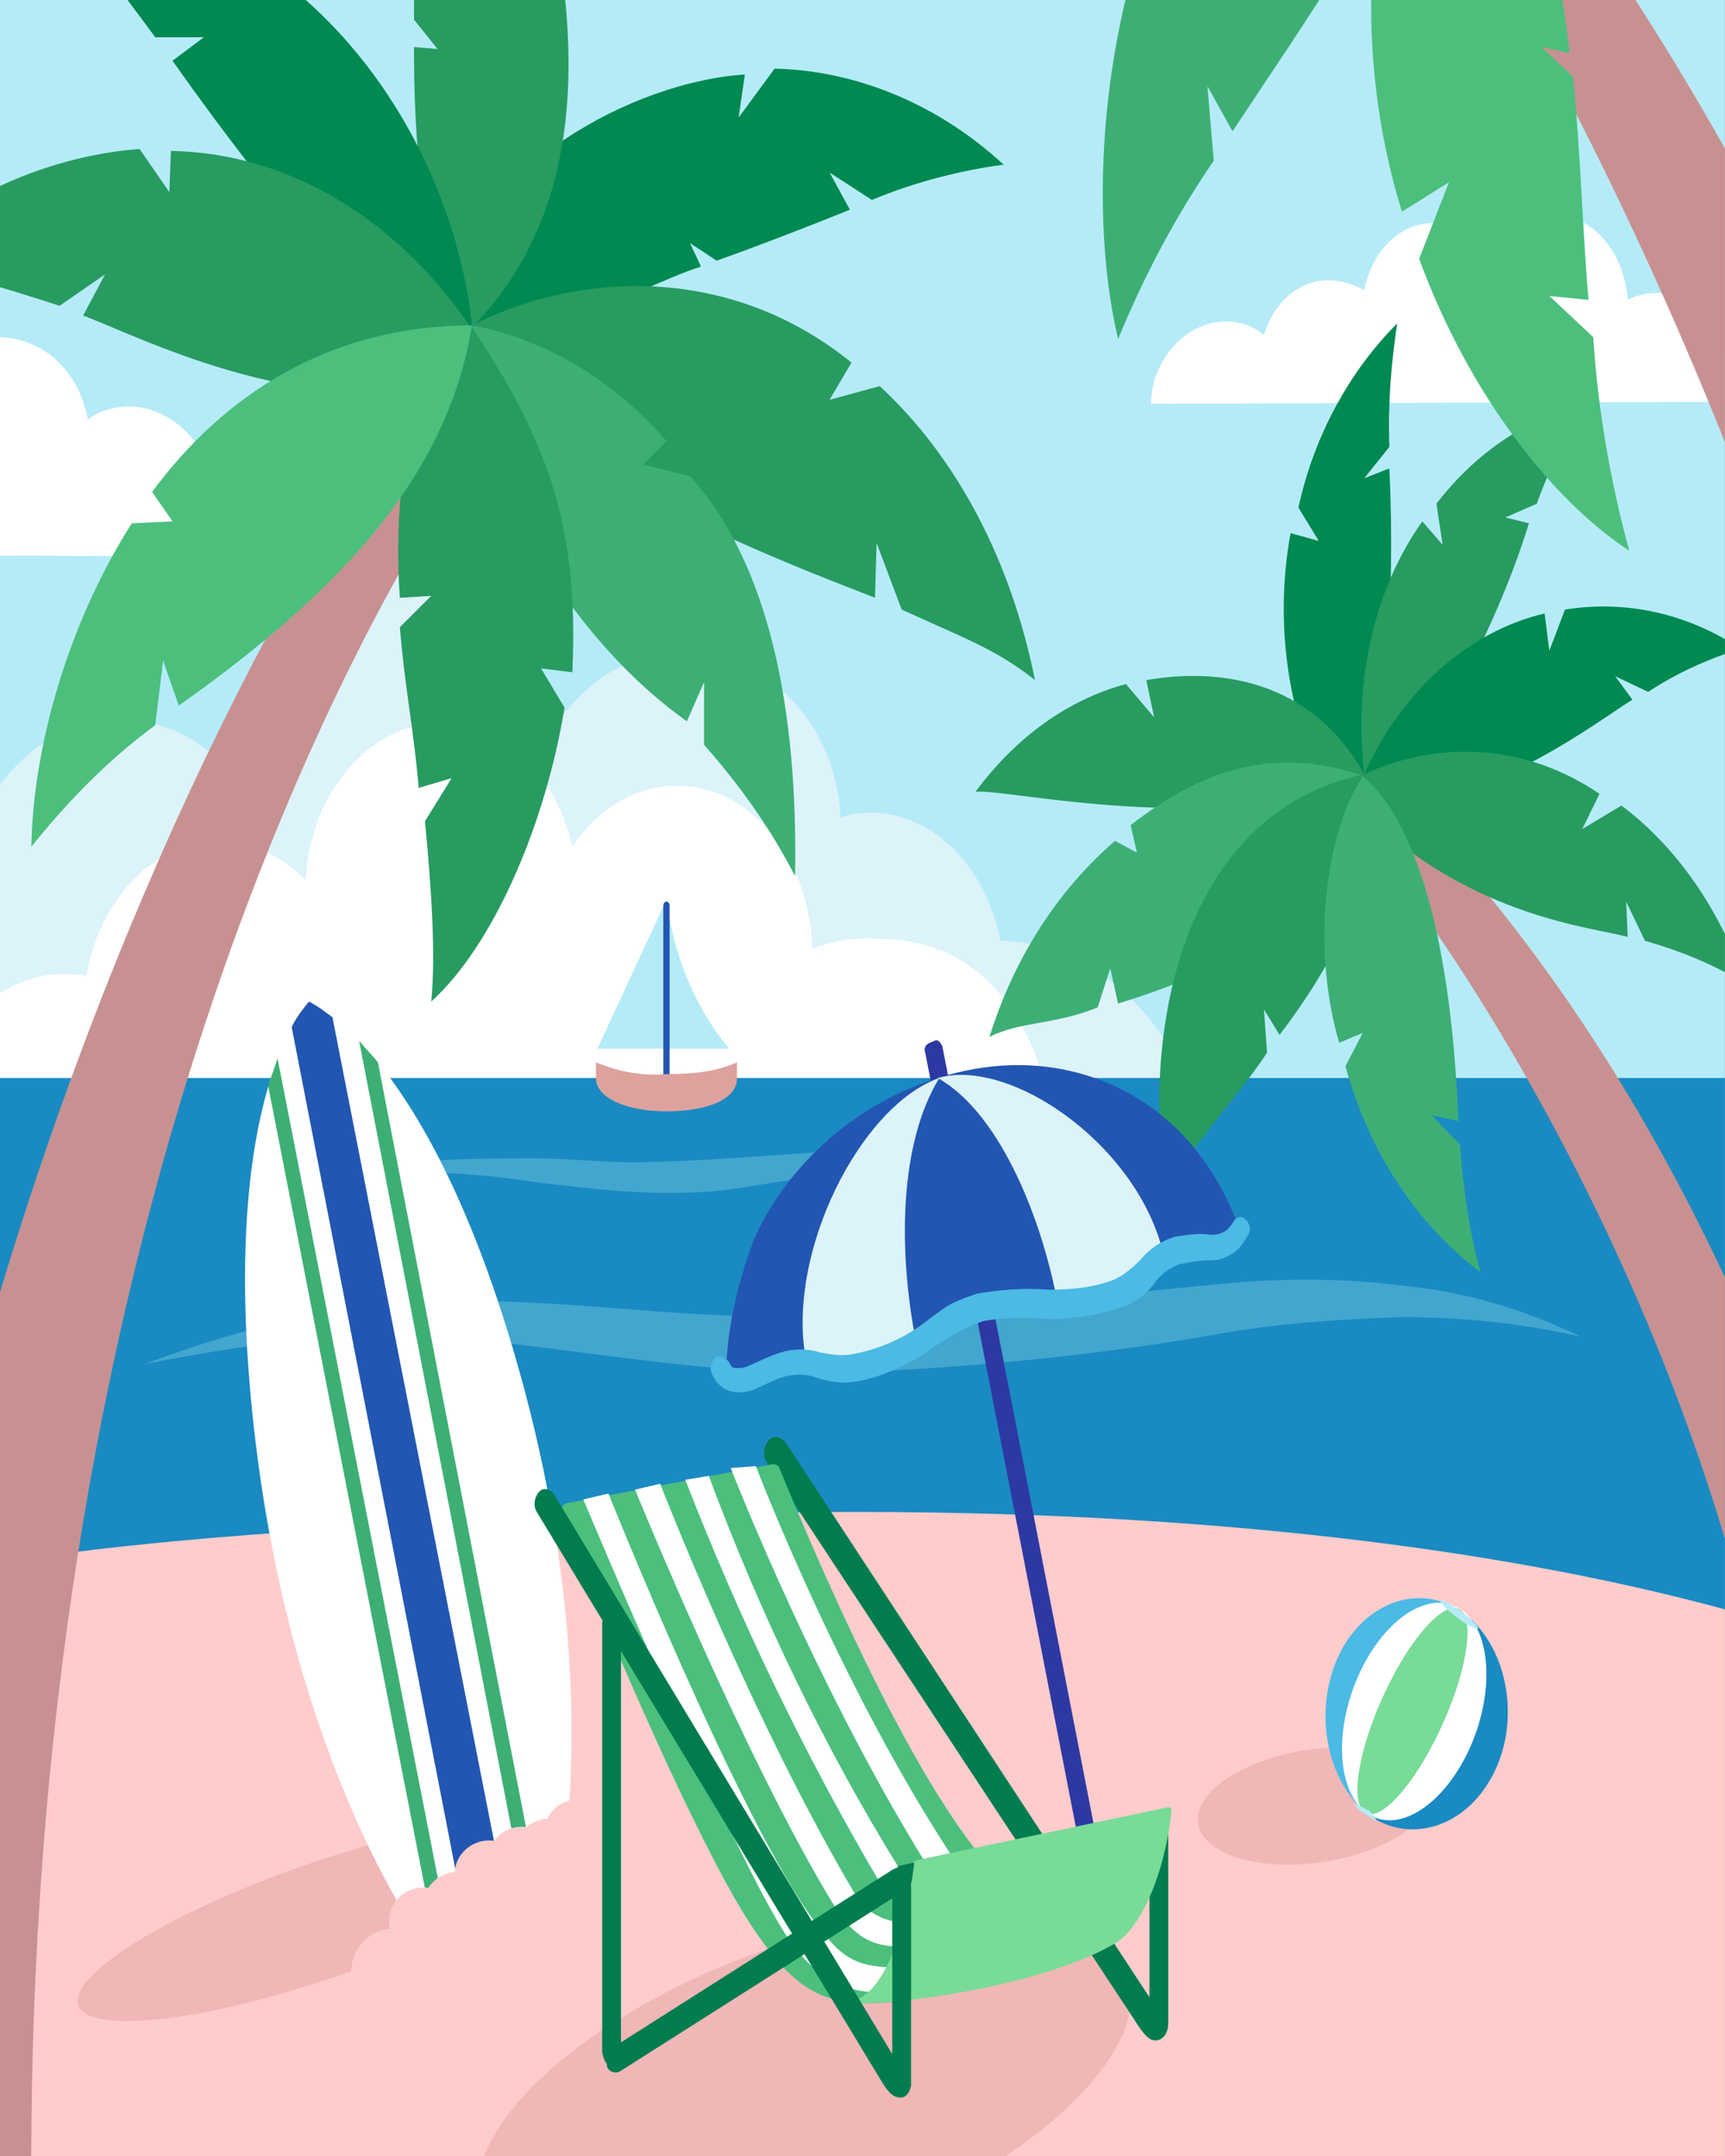 <?xml version="1.0" encoding="UTF-8" standalone="no"?>
<!-- Generator: Adobe Illustrator 22.0.0, SVG Export Plug-In . SVG Version: 6.00 Build 0)  -->

<svg
   version="1.1"
   id="Layer_1"
   x="0px"
   y="0px"
   viewBox="0 0 1600 2000"
   xml:space="preserve"
   sodipodi:docname="bg-3.svg"
   inkscape:version="1.2.2 (b0a8486541, 2022-12-01)"
   width="1600"
   height="2000"
   xmlns:inkscape="http://www.inkscape.org/namespaces/inkscape"
   xmlns:sodipodi="http://sodipodi.sourceforge.net/DTD/sodipodi-0.dtd"
   xmlns:xlink="http://www.w3.org/1999/xlink"
   xmlns="http://www.w3.org/2000/svg"
   xmlns:svg="http://www.w3.org/2000/svg"><rect x="0" y="0" width="1600" height="2000" fill="#333333" stroke="none"/><defs
   id="defs160" /><sodipodi:namedview
   id="namedview158"
   pagecolor="#ffffff"
   bordercolor="#cccccc"
   borderopacity="1"
   inkscape:showpageshadow="0"
   inkscape:pageopacity="1"
   inkscape:pagecheckerboard="0"
   inkscape:deskcolor="#d1d1d1"
   showgrid="false"
   inkscape:zoom="0.20765483"
   inkscape:cx="-972.76813"
   inkscape:cy="806.62704"
   inkscape:window-width="1920"
   inkscape:window-height="1009"
   inkscape:window-x="0"
   inkscape:window-y="0"
   inkscape:window-maximized="1"
   inkscape:current-layer="Layer_1" />
<style
   type="text/css"
   id="style2">
	.st0{fill:#B5EBF7;}
	.st1{clip-path:url(#SVGID_2_);}
	.st2{fill:#DCF3F9;}
	.st3{fill:#FFFFFF;}
	.st4{fill:#1A8AC2;}
	.st5{fill:#42A6CF;}
	.st6{fill:#FFCCCC;}
	.st7{fill:#C89191;}
	.st8{fill:#F0B7B7;}
	.st9{fill:#2256B2;}
	.st10{fill:#3DAF75;}
	.st11{fill:#008951;}
	.st12{fill:#289B61;}
	.st13{fill:#4CBF7D;}
	.st14{fill:#4BBAE4;}
	.st15{fill:#78DB97;}
	.st16{fill:#2E38A3;}
	.st17{fill:#007C4F;}
	.st18{fill:none;stroke:#2256B2;stroke-width:0.4;stroke-linecap:round;stroke-miterlimit:10;}
	.st19{fill:#DEA29E;}
</style>
<title
   id="title4">Artboard 3 copy 2</title>
<g
   id="Design"
   transform="scale(14.545,18.182)">
	<rect
   y="0"
   class="st0"
   width="110"
   height="110"
   id="rect6"
   x="0" />
	<g
   id="g148">
		<defs
   id="defs9">
			<rect
   id="SVGID_1_"
   y="0"
   width="110"
   height="110"
   x="0" />
		</defs>
		<clipPath
   id="SVGID_2_">
			<use
   xlink:href="#SVGID_1_"
   style="overflow:visible"
   id="use11" />
		</clipPath>
		<g
   class="st1"
   clip-path="url(#SVGID_2_)"
   id="g146">
			<path
   class="st2"
   d="M 63.8,48 C 62.7,43.5 58.2,40.6 53.6,41.7 53.3,37 49.1,33.3 43.4,33.3 c -3.2,0 -6.1,1.4 -8.1,3.9 -1.5,-5.7 -7.3,-9 -13,-7.5 -4.4,1.2 -7.5,5 -7.8,9.5 -1.9,-1.6 -4.3,-2.5 -6.8,-2.5 -5.1,0 -9.4,3.6 -10.4,8.6 -0.6,-0.1 -1.2,-0.2 -1.8,-0.2 -5.9,0.1 -10.7,4.9 -10.7,10.9 0,0.4 0,0.9 0.1,1.3 H 76.6 C 74.8,51.8 69.6,48.1 63.8,48 Z"
   id="path14" />
			<path
   class="st3"
   d="m 24.7,28.4 c 0.1,-0.3 0.1,-0.7 0.1,-1 0,-2.8 -2.6,-5.2 -6.2,-5.2 -2.7,0 -4.3,1 -4.9,2.3 C 12.5,21.5 9.2,20 6.2,21.1 6,21.2 5.8,21.3 5.6,21.4 5,18.8 2.6,17.2 -0.2,17.2 c -1.6,0 -3.2,0.7 -4.3,1.8 -1.1,-1.5 -2.9,-2.4 -4.7,-2.4 -3,0 -5.5,2.3 -5.8,5.3 -0.7,-0.3 -1.4,-0.4 -2.2,-0.4 -3.2,0 -5.9,2.6 -5.9,5.9 0,0.3 0,0.6 0.1,0.9 z"
   id="path16" />
			<path
   class="st3"
   d="m 67.3,59.3 c 0,-4.4 -2.7,-11.4 -11.3,-11.4 -1.4,-0.1 -2.9,0.1 -4.2,0.5 -0.2,-4.8 -4.2,-8.5 -9,-8.3 -2.4,0.1 -4.7,1.2 -6.3,3.1 -1.3,-4.6 -6.1,-7.3 -10.7,-6 -3.5,1 -6.1,4.1 -6.3,7.7 -3.7,-3 -9.2,-2.5 -12.2,1.2 C 6.4,47.2 5.8,48.5 5.5,49.8 5,49.7 4.5,49.7 4,49.7 c -4.8,0 -8.7,3.9 -8.7,8.7 0,0.4 0,0.7 0.1,1.1 h 71.9 z"
   id="path18" />
			<rect
   y="55"
   class="st4"
   width="110"
   height="55"
   id="rect20"
   x="0" />
			<path
   class="st5"
   d="m 21.9,59.9 c 2,-0.3 4.1,-0.6 6.1,-0.7 2,-0.1 4.1,-0.1 6.2,-0.1 2.1,0 4.1,0.2 6.1,0.2 2,0 4,-0.1 6.1,-0.2 4.1,-0.2 8.2,-0.5 12.3,-0.6 4.1,-0.2 8.3,0 12.3,0.6 -4.1,-0.3 -8.2,-0.2 -12.3,0.2 -4.1,0.3 -8.1,0.9 -12.3,1.4 -2.1,0.2 -4.2,0.2 -6.2,0.1 C 38.1,60.7 36.1,60.5 34,60.3 30.1,59.8 26,59.7 21.9,59.9 Z"
   id="path22" />
			<path
   class="st5"
   d="m 9.2,69.6 c 3.7,-1.1 7.4,-2 11.3,-2.6 3.8,-0.5 7.7,-0.8 11.6,-0.6 3.9,0.1 7.7,0.4 11.5,0.6 3.8,0.2 7.6,0.2 11.4,0.1 3.8,-0.1 7.6,-0.4 11.4,-0.7 3.8,-0.3 7.6,-0.6 11.5,-0.9 3.9,-0.3 7.8,-0.3 11.6,0.1 3.9,0.3 7.7,1.2 11.3,2.6 -3.8,-0.7 -7.6,-1 -11.4,-1 -3.8,0.1 -7.6,0.3 -11.3,0.8 -7.6,1.1 -15.3,1.7 -23,2 C 47.3,70.3 39.6,69.2 32,68.5 28.2,68.2 24.4,68.1 20.6,68.3 16.8,68.5 13,69 9.2,69.6 Z"
   id="path24" />
			<path
   class="st6"
   d="m -8.8,81.8 c 0,0 2.8,-3.7 56.2,-4.6 53.4,-0.9 75.2,8.5 75.2,8.5 L 115.5,127 -6.2,124.5 Z"
   id="path26" />
			<path
   class="st3"
   d="m 73.4,20.6 c 0,-2.1 2.1,-4.2 4.8,-4.2 0.8,0 1.7,0.2 2.4,0.7 0.6,-1.7 2.3,-2.8 4.1,-2.8 0.8,0 1.6,0.2 2.3,0.5 0.5,-2.1 2.5,-3.6 4.8,-3.4 1.3,0 2.6,0.6 3.4,1.5 1.6,-2.1 4.6,-2.6 6.7,-1 1.1,0.8 1.8,2.1 1.9,3.4 2.5,-1 5.3,0.2 6.2,2.7 0.3,0.8 0.4,1.7 0.3,2.5 z"
   id="path28" />
			<path
   class="st7"
   d="m 138.8,80.2 c 0,0 -5.8,-56.5 -49.9,-96.6 -3,-2.7 -3.1,2.4 -3.1,2.4 0,0 38.3,41.4 40.4,96.6 1.6,44.4 12.6,-2.4 12.6,-2.4 z"
   id="path30" />
			<path
   class="st7"
   d="m 122.5,98.3 c 0,0 -5.2,-34.6 -33,-57.5 -1.9,-1.6 -2.2,2.1 -2.2,2.1 0,0 24.8,23.8 27.7,57.2 2.3,26.8 7.5,-1.8 7.5,-1.8 z"
   id="path32" />
			<ellipse
   transform="matrix(0.965,-0.264,0.264,0.965,-25.124,8.919)"
   class="st8"
   cx="20.6"
   cy="97.9"
   rx="16.2"
   ry="3"
   id="ellipse34" />
			<path
   class="st3"
   d="m 26.9,99 c 0,0 -8.3,-9 -10.7,-26.1 -2.4,-17.1 3.5,-21.8 3.5,-21.8 0,0 7.6,2.3 13.4,18.8 5.8,16.5 2.3,27.5 2.3,27.5 z"
   id="path36" />
			<path
   class="st9"
   d="m 21.2,51.9 c -0.5,-0.3 -1,-0.6 -1.5,-0.8 -0.4,0.4 -0.8,0.8 -1.1,1.3 L 29.8,98.5 32.5,98 Z"
   id="path38" />
			<path
   class="st10"
   d="M 33.7,97.8 34.6,97.6 24.1,54.2 c -0.4,-0.4 -0.9,-0.8 -1.2,-1.1 z"
   id="path40" />
			<path
   class="st10"
   d="M 27.7,98.8 28.6,98.6 17.7,54 c -0.2,0.5 -0.4,0.9 -0.6,1.4 z"
   id="path42" />
			<ellipse
   class="st6"
   cx="31.2"
   cy="95.6"
   rx="2.2"
   ry="1.7"
   id="ellipse44" />
			<ellipse
   class="st6"
   cx="27"
   cy="98"
   rx="2.2"
   ry="1.7"
   id="ellipse46" />
			<ellipse
   class="st6"
   cx="29.2"
   cy="97.2"
   rx="2.2"
   ry="1.7"
   id="ellipse48" />
			<ellipse
   class="st6"
   cx="25.1"
   cy="100.6"
   rx="2.7"
   ry="2.2"
   id="ellipse50" />
			<ellipse
   class="st6"
   cx="33.9"
   cy="97.8"
   rx="2.7"
   ry="2.2"
   id="ellipse52" />
			<ellipse
   class="st6"
   cx="33.3"
   cy="94.9"
   rx="2.2"
   ry="1.7"
   id="ellipse54" />
			<ellipse
   class="st6"
   cx="35"
   cy="94.5"
   rx="2.2"
   ry="1.7"
   id="ellipse56" />
			<ellipse
   class="st6"
   cx="36.9"
   cy="93.5"
   rx="2.2"
   ry="1.7"
   id="ellipse58" />
			<ellipse
   transform="matrix(0.984,-0.179,0.179,0.984,-17.088,7.284)"
   class="st6"
   cx="31.9"
   cy="98.5"
   rx="2.2"
   ry="1.7"
   id="ellipse60" />
			<path
   class="st7"
   d="m -9.5,105.3 c 3.2,-31.1 17.7,-65.1 38.2,-88 2.4,-2.6 2.6,4.5 2.6,4.5 C 21.4,32.8 2.3,63 2,109.2 1.7,147.9 -12.1,130 -9.5,105.3 Z"
   id="path62" />
			<path
   class="st11"
   d="m 47.1,6 0.4,-2.2 c -6,0.3 -16,3.7 -19.9,11.4 0.6,0.8 1.3,1.6 2.1,2.2 3.6,0.9 10.4,-2.6 15,-3.8 l -0.7,-1.2 1.7,0.9 c 2.8,-0.8 5.7,-1.7 8.5,-2.6 l -1.3,-1.9 2.7,1.4 C 58.3,9.3 61.2,8.7 64,8.4 59.8,5.3 54.6,3.6 49.4,3.5 Z"
   id="path64" />
			<path
   class="st12"
   d="m 52.9,20.4 1.4,-1.9 c -7.7,-5 -17.3,-4.7 -24.2,-1.9 -1.6,0.6 -1.4,1.6 -1.2,1.7 7.7,6.6 23.5,11.1 26.9,12.2 l 0.1,-2.8 1.6,3.4 c 3.8,1.4 6,2 8.5,3.6 -1.5,-6 -4.9,-11.3 -9.9,-15 z"
   id="path66" />
			<path
   class="st10"
   d="m 30.1,16.6 c -0.4,0.7 -0.8,1.5 -0.9,2.4 1,3.7 5.8,12.8 14.6,17.8 l 1.1,-2 V 38 c 2.2,2 4.2,4.2 5.8,6.7 C 50.9,36.1 49,28.7 44,24.3 l -3,-0.6 1.5,-1.2 C 39,19.3 34.7,17.3 30.1,16.6 Z"
   id="path68" />
			<path
   class="st12"
   d="m 34.5,34.1 2,0.2 c 0.4,-7.1 -1.3,-11.5 -6.4,-17.6 -0.9,0.3 -1.8,0.7 -2.6,1.2 -1.7,4 -2.4,8.3 -2,12.6 l 2,-0.1 -2,1.6 c 0.3,3 0.9,5.3 1.2,8.2 l 2.1,-0.5 -1.7,2.2 c 0.4,3.3 0.7,6.8 0.4,9.2 4,-2.9 7.3,-9.1 8.5,-15 z"
   id="path70" />
			<path
   class="st12"
   d="m 32.9,-1.8 2.6,-1.4 C 36.8,2.9 37.2,10.9 30.1,16.7 30,16.8 28.9,15.6 28.8,15.4 26.9,12 26.4,7.4 26.4,2.4 L 27.9,2.5 26.4,1 c 0,-3.1 0.1,-5.9 0.2,-8.9 l 2.2,0.7 -2.2,-2.3 c 0.2,-3 0,-6 -0.6,-8.9 4.3,3.4 7.4,8.1 8.9,13.4 z"
   id="path72" />
			<path
   class="st11"
   d="M 30.1,16.6 C 29.3,17 28.5,17.3 27.6,17.5 23.8,16.3 17.8,10.8 11,3.1 L 13,1.9 H 9.9 C 7.5,-0.7 3.8,-4.7 1.6,-6.1 21.3,-4.4 29,8.3 30.1,16.6 Z"
   id="path74" />
			<path
   class="st12"
   d="m 10.8,9.8 0.1,-2.1 c 7.4,0.1 14.4,3.4 19.2,9.1 -0.5,0.9 -1.1,1.8 -1.8,2.5 C 19.8,21.7 8.4,17 5.3,16.1 L 6.7,14 3.8,15.6 C 0.3,14.7 -4.4,13.5 -7.1,13.5 -3.6,10.5 2.4,8 8.9,7.6 Z"
   id="path76" />
			<path
   class="st13"
   d="M 11,26.6 9.7,25.1 c 4.6,-5 11.4,-8.5 20.4,-8.5 C 28.6,24 22.2,29.9 11.4,36 L 10.4,33.7 9.9,37 C 7,38.7 4.4,40.8 2,43.2 2.1,38.3 4.2,32 8.4,26.7 Z"
   id="path78" />
			<path
   class="st11"
   d="m 84.1,27.6 -1.8,-0.4 c -1.1,4.8 -0.1,9.9 2.8,13.9 0.7,-0.2 1.3,-0.4 1.9,-0.8 1.3,-2.4 2,-9.7 1.6,-16.4 l -1.6,0.5 1.6,-1.6 c -0.1,-2.1 0.1,-4.2 0.5,-6.3 -3,2.4 -5.3,5.7 -6.3,9.4 z"
   id="path80" />
			<path
   class="st12"
   d="m 92,27.8 -1.3,-1.2 c -3.1,3.5 -4.4,8.2 -3.7,12.9 0.6,0.2 1.3,0.2 1.9,0.2 2.2,-1.4 6.4,-7.3 8.6,-13 L 96,26.4 98,25.7 c 0.8,-1.8 1.9,-3.5 3.1,-5.1 -3.6,0.7 -6.9,2.4 -9.5,5.1 z"
   id="path82" />
			<path
   class="st11"
   d="m 98.8,33.2 -0.3,-1.9 c -4.8,0.9 -9.1,3.9 -11.5,8.2 0.4,0.5 0.9,1 1.5,1.4 6.4,0.3 13.7,-4.3 15.6,-5.2 l -1.1,-1.2 2.1,0.8 c 1.9,-1 3.9,-1.7 5.9,-2.2 -3.4,-1.8 -7.3,-2.5 -11.2,-2 z"
   id="path84" />
			<path
   class="st12"
   d="m 100.9,42.3 1.1,-1.8 c -4.6,-2.5 -10.1,-2.8 -15,-1 0,0.7 0.1,1.5 0.3,2.2 6.8,5.1 14.2,5.6 16.5,6.1 l -0.1,-1.8 1.2,2 c 2.2,0.5 4.4,1.2 6.4,2.2 -1.6,-3.8 -4.4,-7 -7.9,-9.1 z"
   id="path86" />
			<path
   class="st12"
   d="m 73.6,36.6 -0.5,-1.9 c 4.3,-0.6 10.4,-0.2 13.9,4.8 0.1,0.1 -1.3,0.7 -1.4,0.7 -9.7,2.3 -21.7,0 -23.4,0.2 2.6,-2.8 5.9,-4.7 9.6,-5.5 z"
   id="path88" />
			<path
   class="st10"
   d="m 72.5,43.5 -0.4,-1.4 c 4.5,-2.8 9.1,-4.1 14.9,-2.5 0.8,0.9 1.6,1.9 2.2,2.9 C 87,45 80.4,49 71.3,51.2 l -0.5,-1.8 -0.8,2 c -2.8,0.9 -4.9,0.7 -6.9,1.5 1.6,-4.1 4.4,-7.5 8,-10 z"
   id="path90" />
			<path
   class="st12"
   d="m 87,39.5 c 0.3,0.4 0.6,0.9 0.7,1.3 -0.4,2.7 -0.5,6.1 -6.1,12 l -1,-1.3 0.2,2.2 c -1.5,1.9 -5.6,5.5 -6.3,7.1 C 73,55.7 73.6,41.8 87,39.5 Z"
   id="path92" />
			<path
   class="st10"
   d="m 86.9,52.7 -1.5,0.5 C 83.8,48.9 84.2,43 86.9,39.6 c 2.9,1.9 5.6,7.2 6.1,17.6 l -1.7,-0.3 1.8,1.5 c 0.2,2.2 0.6,4.4 1.3,6.5 -4,-2.4 -7.1,-6.1 -8.6,-10.5 z"
   id="path94" />
			<path
   class="st10"
   d="m 77,-3.7 -3.6,-0.6 c 3.5,-7.8 10.3,-13.6 18.5,-16 0.7,0.9 1.3,2 1.8,3.1 -0.7,4.6 -3.7,9.5 -7.3,14.3 l -1,-1.5 0.3,2.4 C 83.4,1 80.9,3.9 78.6,6.7 L 77,4.4 77.4,8.2 C 75,11 73,14 71.3,17.3 69.8,12.2 69.9,4.8 72.5,-2.2 Z"
   id="path96" />
			<path
   class="st13"
   d="m 92.4,9.3 -3,1.5 c -3.1,-8 -2.5,-17 1.6,-24.6 1.2,0.1 2.4,0.4 3.5,0.9 2.9,3.8 4.7,9.5 5.6,15.6 l -1.8,-0.3 2,1.5 c 0.5,3.8 0.6,7.7 1,11.4 l -2.5,-0.2 2.8,2.1 c 0.3,3.7 1.1,7.4 2.3,10.9 C 99.1,25.6 93.7,20.2 90.5,13.2 Z"
   id="path98" />
			<ellipse
   transform="matrix(0.994,-0.108,0.108,0.994,-9.496,9.654)"
   class="st8"
   cx="83.9"
   cy="92.1"
   rx="7.5"
   ry="2.9"
   id="ellipse100" />
			<path
   class="st4"
   d="m 95.3,90.4 c -1.7,2.8 -5.4,3.8 -8.2,2.1 -2.8,-1.7 3.3,-12 6.1,-10.3 2.9,1.7 3.8,5.4 2.1,8.2 z"
   id="path102" />
			<path
   class="st14"
   d="m 90.8,87.6 c -1.7,2.8 -2.3,5.8 -3.7,4.9 -2.7,-1.9 -3.4,-5.6 -1.5,-8.4 1.7,-2.4 4.9,-3.3 7.6,-1.9 1.9,1.2 -0.7,2.6 -2.4,5.4 z"
   id="path104" />
			<ellipse
   transform="matrix(0.51,-0.86,0.86,0.51,-30.981,120.32)"
   class="st3"
   cx="90.2"
   cy="87.4"
   rx="6"
   ry="4"
   id="ellipse106" />
			<ellipse
   transform="matrix(0.51,-0.86,0.86,0.51,-30.956,120.264)"
   class="st15"
   cx="90.1"
   cy="87.3"
   rx="6"
   ry="2"
   id="ellipse108" />
			
				<ellipse
   transform="matrix(0.51,-0.86,0.86,0.51,-25.287,120.421)"
   class="st0"
   cx="93.1"
   cy="82.4"
   rx="0.2"
   ry="1.4"
   id="ellipse110" />
			<path
   class="st0"
   d="m 87.1,92.3 c -0.2,-0.1 -0.5,-0.2 -0.8,-0.3 0.2,0.2 0.4,0.4 0.7,0.5 0.2,0.1 0.5,0.3 0.8,0.4 -0.2,-0.3 -0.4,-0.5 -0.7,-0.6 z"
   id="path112" />
			<path
   class="st16"
   d="m 59.3,53.2 0.3,-0.1 c 0.2,-0.1 0.4,0.1 0.5,0.3 l 9.7,39.9 c 0.1,0.2 -0.1,0.4 -0.3,0.5 l -0.3,0.1 C 69,94 68.8,93.8 68.7,93.6 L 59,53.7 c -0.1,-0.2 0,-0.4 0.3,-0.5 z"
   id="path114" />
			<path
   class="st9"
   d="m 62.7,66.6 c -1.4,0.4 -2.8,1 -4,1.8 -1.8,0.6 -3.7,1 -5.7,1 -0.7,-0.1 -1.5,0 -2.2,0.1 -2.6,0.4 -2.8,1.5 -3.7,1.5 -0.5,0 -0.8,-0.4 -0.8,-1.1 0.1,-2.3 0.8,-4.6 1.8,-6.7 1.6,-2.9 5.4,-6.6 11.7,-8.2 6.3,-1.6 11.3,0 14.1,1.8 2.1,1.3 3.8,3.2 4.9,5.4 0.2,0.4 0.1,1 -0.3,1.2 -0.1,0 -0.1,0.1 -0.2,0.1 -0.9,0.3 -1.7,-0.4 -3.8,0.2 -0.6,0.2 -1.3,0.5 -1.8,0.8 -1.8,0.9 -3.7,1.5 -5.7,1.8 -1.4,-0.1 -2.9,0 -4.3,0.3 z"
   id="path116" />
			<path
   class="st2"
   d="m 58.4,68.4 c -1.1,-4.5 -1.1,-10 1.5,-13.4 -5,1.4 -9.8,8.9 -8.5,14.4 1.4,0.2 2.9,0.2 4.3,0.1 1,-0.2 1.9,-0.6 2.7,-1.1 z"
   id="path118" />
			<path
   class="st2"
   d="M 67.4,66.3 C 66.3,61.8 63.6,56.7 59.8,55 c 4.8,-1.1 13.2,3.7 14.5,9.4 0,0 -2.8,1.2 -4.2,1.6 -0.8,0.2 -1.7,0.3 -2.7,0.3 z"
   id="path120" />
			<path
   class="st14"
   d="m 46.5,69.5 c 0.1,0.2 0.2,0.3 0.4,0.3 0.3,0 0.5,0 0.8,-0.1 0.6,-0.2 1.3,-0.5 2.1,-0.7 0.8,-0.2 1.7,-0.2 2.5,0 0.7,0.1 1.3,0.2 2,0.1 1.4,-0.2 2.7,-0.6 3.9,-1.2 0.6,-0.3 1.2,-0.7 1.9,-1.1 0.7,-0.4 1.5,-0.6 2.2,-0.8 1.5,-0.2 3,-0.3 4.6,-0.2 1.4,0 2.8,-0.1 4.1,-0.5 0.6,-0.2 1.2,-0.6 1.7,-1 0.6,-0.6 1.4,-1 2.2,-1.2 0.8,-0.1 1.6,-0.2 2.3,-0.1 0.7,0 1.1,-0.2 1.4,-0.6 0.2,-0.3 0.5,-0.4 0.8,-0.2 0,0 0,0 0,0 0.3,0.2 0.4,0.5 0.2,0.8 -0.3,0.4 -0.6,0.8 -1.1,1 -0.4,0.2 -0.8,0.3 -1.3,0.3 -0.7,0 -1.3,0.1 -2,0.2 -0.6,0.2 -1.2,0.5 -1.6,1 -0.6,0.6 -1.3,1 -2.1,1.2 -1.5,0.4 -3,0.6 -4.6,0.6 -1.4,-0.1 -2.8,-0.1 -4.2,0.1 -1.4,0.4 -2.6,1 -3.8,1.7 -1.4,0.7 -2.9,1.2 -4.4,1.4 -0.8,0.1 -1.6,0 -2.4,-0.2 -0.6,-0.2 -1.3,-0.2 -1.9,-0.1 -0.6,0.1 -1.3,0.4 -2.1,0.7 -0.4,0.1 -0.9,0.2 -1.4,0.1 -0.6,-0.1 -1,-0.4 -1.3,-0.9 -0.2,-0.3 0,-0.7 0.3,-0.9 0.3,0 0.6,0.1 0.8,0.3 z"
   id="path122" />
			
				<ellipse
   transform="matrix(0.965,-0.264,0.264,0.965,-26.377,17.349)"
   class="st8"
   cx="51.3"
   cy="106.7"
   rx="21.5"
   ry="7.7"
   id="ellipse124" />
			<path
   class="st17"
   d="m 73.3,92.7 v 9.2 L 50.1,73.6 c -0.3,-0.3 -0.8,-0.4 -1.1,-0.1 -0.3,0.3 -0.4,0.8 -0.1,1.1 L 72.3,103 c 0.7,0.9 1,1.1 1.4,1.1 0.4,0 0.8,-0.3 0.8,-0.9 V 92.7 Z"
   id="path126" />
			<path
   class="st13"
   d="m 36.1,76.7 13.2,-2 c 0.2,0 0.4,0.1 0.4,0.2 1.1,2.1 8.3,16.4 14.2,21 2.6,2 -3.6,5.9 -6.6,6.2 -4.4,0.4 -6.3,-0.3 -9,-3.4 -3.9,-4.4 -11.2,-18.6 -12.6,-21.5 0,-0.1 0.1,-0.4 0.4,-0.5 -0.1,0 -0.1,0 0,0 z"
   id="path128" />
			<path
   class="st3"
   d="m 38.8,76.2 c 0,0 8.4,16.8 13.2,21.9 1.7,1.8 2.6,2.5 6.5,2.2 1.3,-0.1 0.2,1 -0.7,1.2 -2.3,0.3 -5.1,0.4 -7.7,-2.8 C 46.4,94.1 37.2,76.5 37.2,76.5 Z"
   id="path130" />
			<path
   class="st3"
   d="m 42.1,75.7 c 0,0 5.8,12 12.4,20.9 1.2,1.7 3.6,1.6 5.3,1.5 1.3,-0.1 1,0.9 0.1,1 -3.7,0.5 -5.1,0.2 -6.8,-2 C 47.4,89.6 40.5,76 40.5,76 Z"
   id="path132" />
			<path
   class="st3"
   d="m 45.2,75.3 c 3.3,7.1 7.4,13.9 12.2,20.1 1.5,1.9 5.7,1.5 6.7,1.4 C 65.4,96.6 58.5,99.2 56,95.9 51.3,89.5 47.2,82.7 43.7,75.5 Z"
   id="path134" />
			<path
   class="st3"
   d="m 48.2,74.8 c 0,0 5.8,12.2 13.6,21.2 1.6,1.8 6.3,2.5 5.3,2.5 -3.1,0 -4,1.6 -6.6,-1.6 -7.9,-9.6 -13.9,-22 -13.9,-22 z"
   id="path136" />
			<path
   class="st17"
   d="m 57.3,95.9 -0.1,-0.3 c 0,-0.1 0,-0.3 0.1,-0.4 l 16.2,-2.8 c 0.3,-0.1 0.5,0.1 0.6,0.4 v 0 c 0,0.3 -0.2,0.5 -0.4,0.6 l -15.8,2.7 c -0.3,0.1 -0.6,0.1 -0.6,-0.2 z"
   id="path138" />
			<path
   class="st15"
   d="m 58.5,94.9 16,-2.7 c 0.1,0 0.2,0 0.2,0.1 0,0 0,0 0,0.1 -0.4,3.2 -2,6.1 -3.7,6.8 -4.1,1.9 -12.3,3 -16.3,3 -0.2,0 -0.4,0 -0.5,0 l 0.2,-0.1 c 3.1,-0.8 3.9,-7 3.9,-7.1 0,-0.1 0,0 0.2,-0.1 z"
   id="path140" />
			<path
   class="st17"
   d="m 57.5,95.4 c -0.3,0 -0.6,0.3 -0.6,0.6 0,0 0,0 0,0 v 8.8 L 35.3,76.2 c -0.3,-0.3 -0.8,-0.3 -1,0 -0.2,0.2 -0.3,0.6 -0.1,0.9 l 22.1,29.2 c 0.4,0.5 0.7,0.7 1,0.7 0.4,0.1 0.7,-0.2 0.8,-0.6 0,0 0,-0.1 0,-0.1 V 96 c 0,-0.3 -0.3,-0.6 -0.6,-0.6 z"
   id="path142" />
			<path
   class="st17"
   d="m 58.3,95.1 c -0.5,0 -0.9,0.1 -1.4,0.3 l -17.3,8.8 V 83 l -1.2,-0.3 v 21.9 c 0,0.2 0.1,0.5 0.3,0.7 0,0 0,0.1 0,0.1 0.1,0.3 0.5,0.4 0.8,0.3 0,0 0,0 0,0 l 17.9,-9.1 c 0.3,-0.2 0.5,-0.4 0.3,-0.7 z"
   id="path144" />
		</g>
	</g>
	<path
   class="st0"
   d="m 42.5,45.9 -4.4,7.6 h 8.4 c -2.1,-2 -3.5,-4.6 -4,-7.6 z"
   id="path150" />
	<line
   class="st18"
   x1="42.5"
   y1="55"
   x2="42.5"
   y2="46.2"
   id="line152" />
	<path
   class="st19"
   d="M 42.5,54.8 C 41,54.9 39.5,54.7 38,54.2 v 0 0.8 c 0,1 1.9,1.7 4.5,1.7 2.6,0 4.5,-0.6 4.5,-1.7 v -0.8 0 c -1.4,0.5 -2.9,0.6 -4.5,0.6 z"
   id="path154" />
</g>
</svg>
